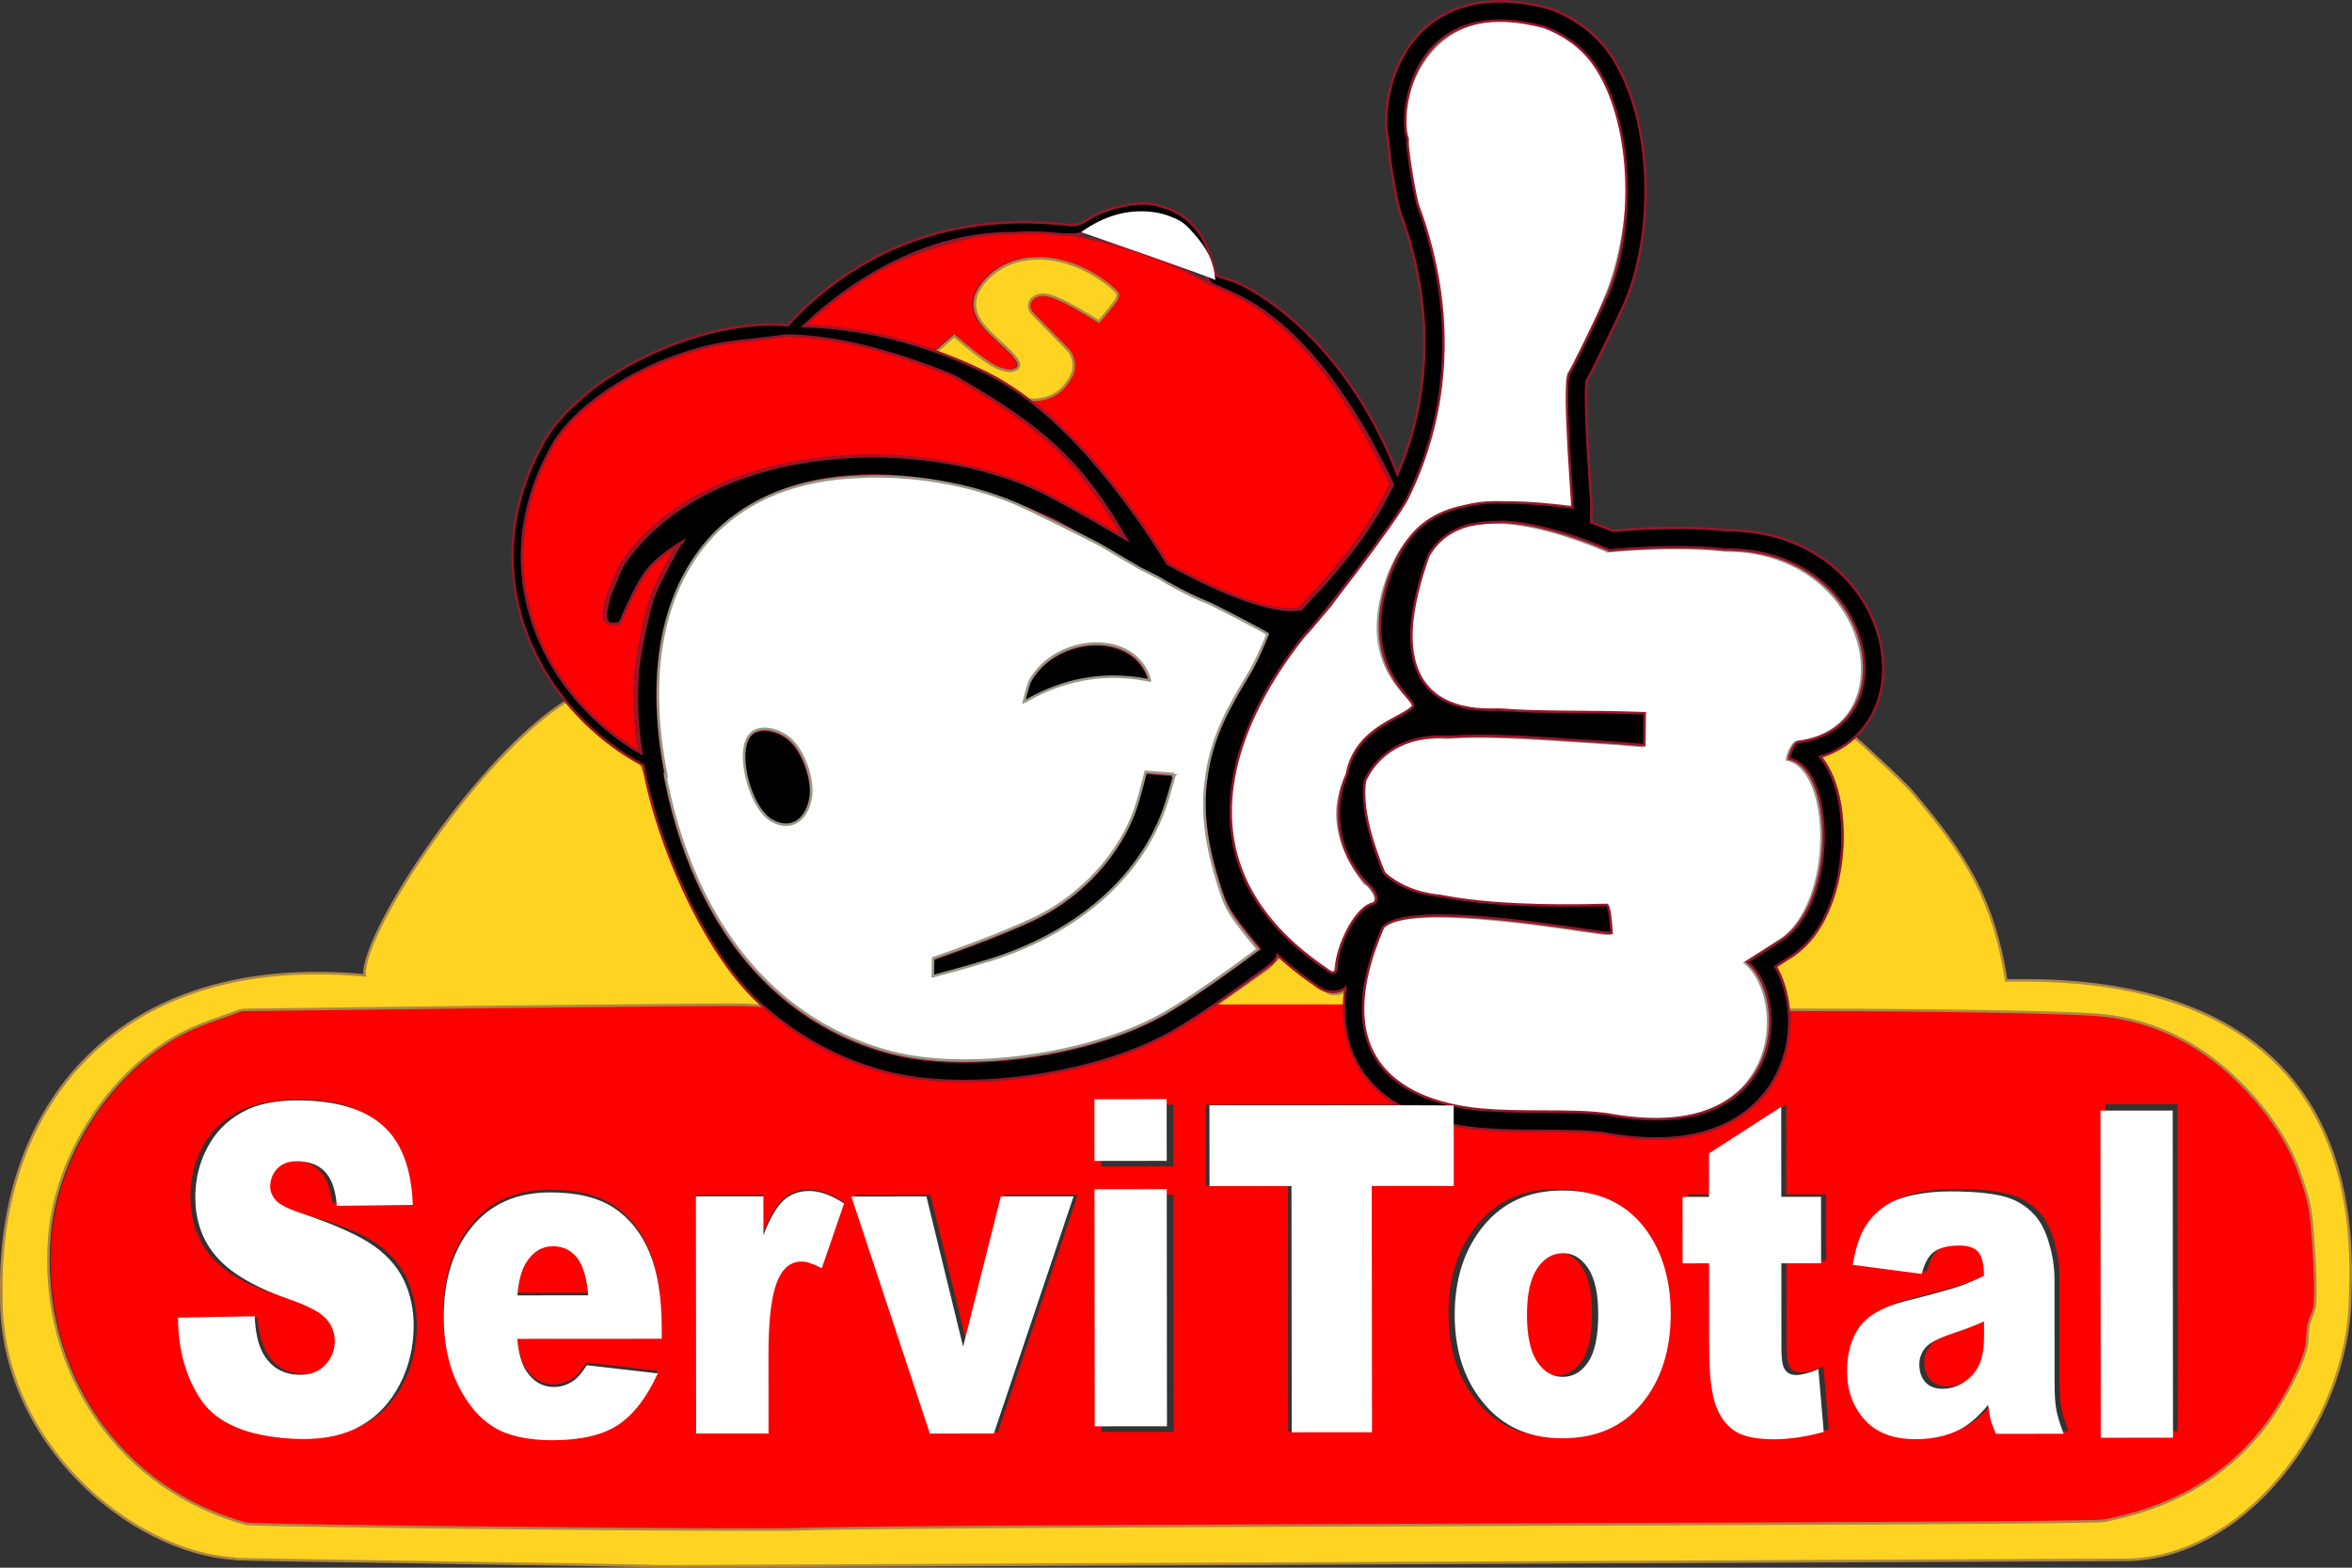 <svg xmlns="http://www.w3.org/2000/svg" width="399.997" height="266.661"><rect width="100%" height="100%" fill="#333333" stroke="none"/><path d="M215.663 164.728l-9.85 6.922h23.466c0-5.108-.133-2.755-1.653-2.62-1.176.103-1.667.082-2.777-1.01-.38-.373-4.867-3.757-6.874-5.308-.307-.238-1.65 1.382-2.313 2.016" fill="#ffd321" fill-rule="evenodd"/><path d="M215.663 164.727l-9.85 6.923h23.466c0-5.107-.133-2.756-1.653-2.62-1.176.103-1.667.082-2.776-1.01-.38-.372-4.868-3.757-6.874-5.308-.307-.238-1.65 1.382-2.313 2.015z" fill="none" stroke="#ad8745" stroke-width=".435"/><path d="M304.38 170.797c.257 2.142.18 4.316-.23 6.44-.47 2.48-1.423 4.84-2.8 6.943-1.928 2.944-4.66 5.208-7.835 6.688-2.744 1.28-5.766 1.98-8.76 2.217-1.842.148-3.692.16-5.536.035-1.59-.105-3.172-.286-4.743-.545l-.08-.014c-.994-.188-1.997-.324-3.005-.406-.944-.078-1.89-.133-2.837-.166-1.83-.054-3.66-.08-5.49-.078-1.913.003-3.825-.016-5.737-.055-1.778-.034-3.553-.127-5.324-.278-1.788-.154-3.602-.418-5.387-.812l.01 10.884-13.945.007.037 41.88-13.65.008-.036-41.88-13.946.008-.013-13.763 33.594-.02c-5.21-2.852-8.862-7.43-9.687-13.868-.134-1.043-.194-2.095-.18-3.146v-.034l-22.588.014c-.89.604-1.784 1.2-2.685 1.785-1.21.79-2.437 1.548-3.683 2.272-1.102.64-2.442 1.324-3.598 1.86-6.63 3.07-14.376 5.004-21.54 5.943-4.08.534-8.177.783-12.3.685-2.013-.046-4.024-.196-6.024-.447-1.89-.23-3.76-.59-5.603-1.076-2.987-.79-5.897-1.853-8.697-3.173-2.562-1.208-5.018-2.638-7.34-4.272-1.26-.887-2.476-1.83-3.645-2.825-.29-.225-.58-.46-.87-.706h-.3c.1.093.205.182.31.27-.853-.05-1.76-.106-2.723-.17-4.724-.19-84.927.837-84.994.838-.977.2-1.942.43-2.895.693-2.706.97-5.538 1.912-7.93 3.127-12.652 6.434-21.756 21.018-22.892 34.515-1.98 23.53 12.28 43.387 33.464 49.086 1.417.38 85.698 1.224 93.747.938 21.306-.76 218.9-.81 222.22-1.45 6.826-1.32 13.64-3.815 19.643-8.366 7.288-6.02 12.646-14.328 14.995-23.836.027-.36.067-.712.143-1.056.08-.368.198-.726.33-1.086.41-2.086.674-4.224.786-6.403-.044-2.062-.162-4.376-.297-6.095-.13-1.64-.202-2.894-.312-4.037-1.287-7.415-4.38-14.203-8.8-19.89-2.66-3.24-5.848-6.278-9.27-8.664-6.34-4.416-12.86-6.332-19.452-6.7-11.87-.66-40.39-.77-51.437-.787-.03-.344-.07-.687-.116-1.03h-.07zM30.747 225.245l13.01-1.036c.283 2.664.86 4.694 1.726 6.09 1.41 2.257 3.426 3.386 6.043 3.384 1.952 0 3.457-.578 4.512-1.73 1.055-1.152 1.583-2.488 1.58-4.007 0-1.442-.506-2.733-1.518-3.87-1.01-1.14-3.348-2.214-7.01-3.224-5.998-1.692-10.275-3.943-12.833-6.753-2.58-2.81-3.87-6.394-3.873-10.75-.003-2.863.654-5.567 1.97-8.114 1.314-2.546 3.295-4.548 5.94-6.007 2.644-1.458 6.27-2.19 10.878-2.192 5.654-.003 9.966 1.318 12.936 3.966 2.97 2.647 4.74 6.86 5.31 12.64l-12.883.957c-.345-2.505-1.067-4.327-2.167-5.465-1.1-1.14-2.617-1.707-4.553-1.706-1.593 0-2.792.424-3.597 1.273-.806.848-1.208 1.88-1.207 3.095 0 .886.336 1.683 1.006 2.39.65.734 2.182 1.417 4.597 2.048 5.977 1.616 10.26 3.252 12.846 4.908 2.586 1.656 4.47 3.71 5.65 6.164 1.178 2.454 1.77 5.2 1.77 8.236.005 3.567-.777 6.857-2.343 9.87-1.567 3.012-3.758 5.297-6.573 6.855-2.815 1.556-6.365 2.337-10.65 2.34-7.525.004-12.737-1.817-15.637-5.462-2.9-3.646-4.545-8.28-4.932-13.903zm81.72 2.03l-24.575.014c.223 2.49.758 4.343 1.604 5.562 1.187 1.753 2.735 2.63 4.645 2.627 1.206 0 2.35-.383 3.436-1.146.663-.483 1.376-1.334 2.14-2.553l12.075 1.386c-1.846 4.05-4.075 6.957-6.686 8.718-2.612 1.76-6.36 2.643-11.245 2.646-4.242.003-7.58-.748-10.013-2.253-2.434-1.505-4.452-3.896-6.053-7.173-1.6-3.277-2.404-7.13-2.408-11.56-.006-6.303 1.59-11.405 4.794-15.305 3.2-3.902 7.625-5.854 13.27-5.857 4.584-.003 8.2.868 10.855 2.613 2.654 1.744 4.675 4.274 6.065 7.588 1.39 3.315 2.086 7.63 2.09 12.944l.002 1.747zm5.76-23.996l11.486-.008.006 6.605c1.105-2.86 2.244-4.828 3.42-5.904 1.175-1.076 2.628-1.615 4.358-1.616 1.81-.002 3.79.706 5.945 2.122l-3.792 11.01c-1.448-.758-2.595-1.137-3.44-1.136-1.608 0-2.855.837-3.738 2.508-1.266 2.356-1.895 6.76-1.89 13.217l.012 13.518-12.33.007-.035-40.326zm27.252-.018l12.767-.007 6.24 25.552 6.41-25.56 12.382-.007-13.563 40.335-10.88.006-13.357-40.318zm41.78-15.34l12.29-.008.008 10.496-12.288.008-.01-10.497zm.015 15.316l12.287-.008.036 40.327-12.287.007-.035-40.326zm59.062 20.24c-.007-6.15 1.635-11.22 4.924-15.21 3.29-3.988 7.734-5.984 13.334-5.987 6.404-.003 11.244 2.336 14.52 7.017 2.633 3.77 3.952 8.414 3.957 13.933.007 6.2-1.62 11.284-4.878 15.248-3.258 3.963-7.77 5.947-13.53 5.95-5.138.003-9.295-1.64-12.47-4.93-3.897-4.072-5.85-9.412-5.855-16.02zm57.45-35.627l.014 15.318 6.762-.004.01 11.3-6.76.004.012 14.306c0 1.72.133 2.86.394 3.415.402.86 1.104 1.29 2.106 1.288.9 0 2.163-.33 3.786-.99l.913 10.66c-3.03.837-5.858 1.256-8.487 1.258-3.05 0-5.297-.49-6.743-1.476-1.446-.986-2.516-2.484-3.21-4.495-.693-2.01-1.042-5.267-1.046-9.77l-.013-14.19-4.506.003-.012-11.3 4.508-.003-.007-7.393 12.28-7.93zm23.878 28.424l-11.736-1.546c.44-2.595 1.073-4.636 1.904-6.125.832-1.49 2.03-2.78 3.594-3.876 1.123-.79 2.667-1.4 4.633-1.834 1.968-.434 4.094-.65 6.38-.653 3.673-.002 6.623.256 8.85.773 2.228.518 4.085 1.6 5.572 3.244 1.044 1.138 1.87 2.75 2.472 4.84.604 2.087.907 4.08.91 5.98l.014 17.808c.002 1.9.1 3.386.29 4.46.192 1.077.61 2.45 1.256 4.12l-11.51.007c-.463-1.036-.764-1.826-.905-2.37-.142-.542-.284-1.395-.426-2.557-1.603 1.947-3.197 3.338-4.782 4.173-2.167 1.114-4.685 1.67-7.554 1.673-3.813.004-6.71-1.107-8.688-3.33-1.98-2.224-2.97-4.966-2.973-8.227-.003-3.06.707-5.575 2.13-7.548 1.423-1.972 4.05-3.44 7.884-4.402 4.596-1.167 7.575-1.984 8.94-2.452 1.363-.468 2.807-1.082 4.332-1.84 0-1.905-.313-3.237-.933-4-.622-.76-1.712-1.14-3.27-1.14-2 .002-3.5.41-4.5 1.227-.778.64-1.407 1.838-1.885 3.597zm30.374-28.456l12.287-.006.05 55.643-12.288.007-.05-55.644" fill="red" fill-rule="evenodd"/><path d="M99.96 219.892c-.242-2.988-.88-5.127-1.912-6.417-1.033-1.29-2.39-1.935-4.072-1.934-1.943.002-3.493.977-4.653 2.927-.74 1.216-1.21 3.027-1.407 5.432l12.045-.008M258.624 223.446c.004 3.59.582 6.244 1.736 7.963 1.154 1.717 2.603 2.576 4.347 2.575 1.765 0 3.21-.85 4.342-2.544 1.13-1.693 1.694-4.41 1.69-8.153-.003-3.49-.575-6.086-1.72-7.792-1.144-1.706-2.558-2.558-4.242-2.557-1.784 0-3.256.868-4.417 2.6-1.16 1.733-1.74 4.37-1.736 7.908M338.26 224.355c-1.685.76-3.44 1.43-5.265 2.014-2.486.835-4.06 1.658-4.72 2.468-.682.836-1.022 1.785-1.022 2.848.002 1.214.34 2.207 1.01 2.978.674.77 1.662 1.157 2.966 1.156 1.363 0 2.63-.42 3.804-1.255 1.173-.835 2.004-1.854 2.494-3.056.49-1.204.736-2.766.734-4.688l-.003-2.467" fill="red" fill-rule="evenodd"/><path d="M315.313 125.35l-.24.212c-1.622 1.398-3.482 2.39-5.532 3.033 2.733 3.248 3.674 8.398 3.775 12.524.04 1.545-.02 3.09-.185 4.628-.17 1.633-.46 3.25-.867 4.84-.376 1.48-.873 2.923-1.485 4.318-.636 1.457-1.436 2.834-2.386 4.103-.95 1.264-2.09 2.372-3.377 3.28l-3.095 1.974c.918 1.583 1.58 3.45 1.94 5.265.146.74.253 1.486.318 2.236 11.046.017 39.567.126 51.437.788 6.592.368 13.112 2.282 19.452 6.7 7.152 4.983 13.276 12.818 15.705 19.405 2.434 6.605 2.257 7.86 2.678 13.184.277 3.512.477 9.507.13 10.745-.283 1.02-.746 1.897-.95 2.837-.208.956-.15 1.978-.282 3.056-.42 3.4-4.335 10.337-6.657 13.49-7.475 10.147-17.645 14.742-27.84 16.71-3.32.642-200.913.693-222.22 1.452-8.048.286-92.33-.557-93.747-.938C20.7 253.497 6.44 233.643 8.42 210.11c1.134-13.496 10.238-28.08 22.892-34.514 2.665-1.355 5.88-2.37 8.855-3.46.856-.314 1.052-.35 1.962-.36 0 0 80.273-1.026 85-.837.964.063 1.87.12 2.722.17-8.618-7.39-15.823-22.872-19.004-34.616-.448-1.654-.844-3.305-1.18-4.943l-.672-1.75c-4.72-2.57-8.94-6.048-12.414-10.19-.09-.106-.18-.213-.268-.32-14.585 8.947-34.42 38.766-34.322 46.343 0 .08.005.15.015.212l.01.06C19.45 161.974-.453 188.746.234 220.282c-.41 25.072 22.125 43.747 39.536 44.835.03.03.05.05.06.057.35.192 71.45 1.07 72.055 1.27l248.943-1.11c20.716.4 38.458-23.316 38.85-44.352.005-.176.01-.405.01-.543 2.344-52.053-40.854-53.974-58.48-53.663-2.14-13.617-6.815-21.25-15.746-31.763-.857-1.173-7.075-7.02-10.15-9.66" fill="#ffd321" fill-rule="evenodd"/><path d="M315.313 125.35l-.24.212c-1.622 1.398-3.482 2.39-5.533 3.033 2.733 3.248 3.674 8.397 3.775 12.524.04 1.545-.022 3.09-.185 4.628-.17 1.633-.46 3.25-.867 4.84-.376 1.478-.873 2.923-1.485 4.318-.636 1.457-1.437 2.834-2.386 4.102-.95 1.267-2.09 2.374-3.377 3.282l-3.095 1.974c.918 1.583 1.58 3.45 1.94 5.264.147.74.253 1.49.32 2.238 11.045.017 39.565.126 51.436.788 6.592.368 13.11 2.282 19.45 6.7 7.153 4.983 13.277 12.82 15.706 19.405 2.434 6.605 2.257 7.86 2.678 13.184.277 3.512.478 9.507.132 10.745-.285 1.02-.747 1.897-.952 2.837-.208.956-.15 1.978-.282 3.056-.42 3.4-4.335 10.337-6.657 13.49-7.475 10.147-17.645 14.742-27.84 16.71-3.32.642-200.914.693-222.22 1.452-8.05.286-92.33-.557-93.747-.938C20.7 253.497 6.44 233.642 8.42 210.11c1.134-13.496 10.238-28.08 22.892-34.514 2.665-1.355 5.88-2.37 8.855-3.46.856-.314 1.052-.35 1.962-.358 0 0 80.274-1.028 85-.84.964.065 1.87.122 2.722.172-8.618-7.39-15.823-22.873-19.004-34.616-.448-1.654-.844-3.306-1.18-4.943-.24-.624-.466-1.216-.67-1.75-4.72-2.57-8.943-6.048-12.417-10.19l-.266-.32c-14.585 8.947-34.42 38.766-34.322 46.343 0 .08.005.15.015.212l.01.06C19.45 161.973-.453 188.745.234 220.28c-.41 25.07 22.125 43.747 39.536 44.835.03.03.05.05.06.057.35.192 71.452 1.07 72.055 1.27l248.944-1.11c20.714.4 38.455-23.316 38.85-44.352l.01-.543c2.343-52.053-40.857-53.974-58.484-53.664-2.14-13.616-6.814-21.247-15.745-31.762-.856-1.174-7.073-7.02-10.147-9.66z" fill="none" stroke="#ad8745" stroke-width=".435"/><path d="M238.973 24.143c-.003.118-.008.234-.013.35-.063 1.62 1.276 9.63 1.81 11.076 6.842 18.498 6.18 39.648-8.923 59.367-.038.05-.622 1.158-.66 1.21-2.706 3.513-4.935 6.985-4.935 6.985s-38.395 37.107-1.023 62.296c.078.06.08.06.08.06s1.516 1.2 1.795-.17c-.248-1.68 2.942-10.526 6.008-11.1 1.874-1.317.057-2.83-.51-3.684 0 0-.127-.02-.504-.252-12.35-16.3 3.342-25.966 7.536-29.335.032-.1.747-.57.804-.607 1.37-1.1-10.28-5.938-4.452-22.115 3.995-10.29 9.984-13.374 30.825-10.68 0-.03 1.057.076 1.058 0 .014-.7-1.626-21.88-.527-23.523.96-1.435 5.46-12.886 5.746-13.583 5.035-12.218 5.43-31.612-1.914-40.45-1.673-2.015-4.686-4.47-7.932-5.646-22.58-5.957-25.85 15.676-24.27 19.8" fill="#fff" fill-rule="evenodd"/><path d="M238.974 24.144l-.014.35c-.063 1.62 1.276 9.63 1.81 11.074 6.843 18.5 6.18 39.65-8.923 59.368-.038.05-.622 1.16-.66 1.21-2.706 3.514-4.935 6.985-4.935 6.985s-38.395 37.11-1.023 62.298c.078.06.08.06.08.06s1.516 1.202 1.795-.17c-.248-1.68 2.942-10.525 6.008-11.102 1.874-1.315.056-2.827-.51-3.682 0 0-.127-.02-.504-.253-12.35-16.297 3.342-25.964 7.536-29.333.032-.1.747-.57.804-.607 1.37-1.1-10.28-5.938-4.452-22.116 3.995-10.288 9.985-13.373 30.825-10.68 0-.028 1.057.077 1.058 0 .014-.7-1.626-21.88-.528-23.522.96-1.435 5.46-12.886 5.747-13.583 5.035-12.217 5.43-31.613-1.914-40.45-1.673-2.015-4.687-4.47-7.932-5.646-22.58-5.957-25.85 15.676-24.27 19.8z" fill="none" stroke="#989787" stroke-width=".435"/><path d="M254.977 120.844c6.44.55 14.782.254 24.39.61l-.022 1.142-.056 4.285s-4.308-.35-4.627-.378l-.046-.004c-9.928-.587-20.495-1.592-28.566-1.02-19.64-1.318-21.14 25.187-1.475 27.045 8.825 1.76 20.442 1.753 28.38 1.54.576.554.76 4.65.77 4.753l-.9-.017-.06-.006c-3.546-.294-33.316-5.76-37.904-.937-10.75 24.836 6.492 30.13 16.84 31.036 7.937.697 16.646-.17 22.714 1.03 28.953 4.697 29.777-20.146 22.363-26.17 0 0 6.13-3.91 6.14-3.915 9.13-6.36 8.836-29.03.997-30.65.006-.675.84-2.474 1.336-2.782l.08-.05c19.312-2.246 13.234-32.89-12.11-32.73l-.074-.01c-8.708-.967-19.778.152-19.778.152 0-.04-.02-.062-.15-.095-13.96-5.827-25.847-7.295-30.633.98-10.55 29.207 10.992 25.95 12.392 26.19" fill="#fff" fill-rule="evenodd"/><path d="M254.977 120.843c6.44.552 14.782.255 24.39.61l-.02 1.143-.058 4.286s-4.308-.352-4.627-.38l-.046-.004c-9.928-.587-20.494-1.592-28.566-1.02-19.64-1.318-21.14 25.186-1.475 27.046 8.825 1.76 20.442 1.752 28.38 1.538.576.555.762 4.652.77 4.754l-.9-.018-.06-.005c-3.546-.294-33.316-5.76-37.903-.937-10.752 24.837 6.49 30.13 16.838 31.037 7.937.696 16.646-.17 22.714 1.03 28.953 4.696 29.778-20.147 22.363-26.17l6.142-3.916c9.128-6.36 8.832-29.03.994-30.65.005-.674.84-2.474 1.336-2.782l.08-.048c19.313-2.248 13.234-32.89-12.11-32.732l-.074-.008c-8.708-.967-19.778.15-19.778.15 0-.038-.02-.06-.15-.094-13.96-5.827-25.847-7.295-30.633.98-10.55 29.207 10.992 25.95 12.392 26.19z" fill="none" stroke="#989787" stroke-width=".435"/><path d="M183.29 39.83c-1.013.16-2.39.074-3.9-.06-2.39-.264-4.794-.282-7.186-.103-1.828-.01-3.632.106-5.406.336-4.69.88-9.73 2.487-14.25 4.35-6.06 2.92-11.425 6.89-15.766 11.007 7.197.272 13.758 1.64 19.434 3.448.95.298 1.878.608 2.78.928 1.043-.92 3.047-2.66 3.047-2.66s3.728 3.24 6.24 4.827c1.18.746 2.857 1.26 3.575 1.098 3.666-.834-2.033-4.433-4.58-7.4-2.196-2.555-2.402-5.02-.114-7.697 5.262-6.157 15.205-4.84 22.03 1.267.776.693.93 1 .242 2.01-.836 1.223-2.8 3.455-2.8 3.455s-3.523-2.233-6.018-3.46c-1.593-.785-2.768-1.16-3.687-1.1-1.425.09-2.553 1.18-2 2.564.134.332.22.442.862 1.098l5.188 5.297c.642.655.735.77.93 1.155.674 1.336.505 2.76.16 3.465-1.42 2.897-3.623 4.408-7.153 4.303 10.327 7.875 18.852 20.146 23.614 27.905.01.006.02.01.03.018.792.473 7.94 4.483 14.51 6.59 2.996.93 5.843 1.44 7.877 1.01l.216-.25c.9-1.043 1.837-2.05 2.81-3.02 1.96-2.168 3.842-4.407 5.643-6.714l.107-.142c2.662-3.467 4.944-7.168 6.788-11.072-4.06-8.575-8.068-14.894-11.792-19.584-.25-.28-.463-.54-.62-.77-8.734-10.668-15.794-12.42-18.055-13.582-.1-.04-.195-.078-.28-.12 0 .014.005.028.007.042-2.788-1.748-12.095-6.312-22.823-8.174.115-.09.23-.18.342-.265" fill="red" fill-rule="evenodd"/><path d="M183.29 39.83c-1.013.16-2.39.074-3.9-.06-2.388-.264-4.794-.283-7.186-.103-1.828-.012-3.632.105-5.406.336-4.69.88-9.73 2.487-14.25 4.35-6.06 2.92-11.424 6.89-15.766 11.007 7.198.27 13.758 1.64 19.434 3.448.95.298 1.878.608 2.78.928 1.042-.92 3.046-2.662 3.046-2.662s3.73 3.242 6.24 4.83c1.18.745 2.858 1.26 3.576 1.097 3.666-.835-2.033-4.433-4.58-7.4-2.196-2.555-2.4-5.02-.114-7.698 5.262-6.156 15.205-4.838 22.03 1.268.776.693.93 1 .24 2.008-.835 1.224-2.8 3.457-2.8 3.457s-3.52-2.233-6.016-3.46c-1.593-.785-2.768-1.16-3.687-1.1-1.425.09-2.553 1.18-2 2.564.133.332.22.442.862 1.097l5.188 5.298c.642.656.735.77.93 1.155.674 1.335.505 2.76.16 3.465-1.42 2.897-3.622 4.407-7.153 4.303 10.328 7.875 18.852 20.146 23.614 27.904l.032.02c.79.47 7.938 4.48 14.508 6.588 2.996.93 5.842 1.44 7.877 1.01l.216-.25c.9-1.043 1.837-2.05 2.81-3.02 1.96-2.168 3.843-4.407 5.642-6.715l.11-.14c2.66-3.467 4.943-7.17 6.785-11.073-4.06-8.576-8.067-14.894-11.792-19.583-.248-.28-.463-.54-.62-.772-8.733-10.668-15.794-12.42-18.055-13.582-.1-.04-.195-.08-.28-.12 0 .014.004.028.007.042-2.788-1.748-12.094-6.313-22.822-8.174.114-.09.228-.18.342-.265z" fill="none" stroke="#97162a" stroke-width=".435"/><path d="M115.143 92.717c-.778.496-1.677 1.118-2.815 2.034-2.5 2.015-3.605 4.11-5.208 7.41-1.205 2.48-1.742 4.307-2.102 3.937-.136-.14-.897.2-1.43-.1-.788-.102-1.5-.908-.148-5.047.01-.03 1.802-4.357 1.82-4.383.343-.63.753-1.262 1.23-1.892 13.46-17.8 42.834-20.45 63.262-13.928 2.638.824 5.13 1.8 7.425 2.914.392.19.79.394 1.1.555 3.237 1.687 7.562 4.175 10.517 5.9l2.287 1.34c-7.595-13.138-13.866-18.757-29.134-27.575-2.98-1.237-6.085-2.394-9.24-3.396-2.816-.884-5.668-1.642-8.497-2.22-3.448-.707-7.038-1.17-10.585-1.19-2.222.346-5.802.71-8.577 1.035-11.74 1.377-26.28 9.02-31.234 17.902-.062.11-.124.223-.185.336-11.732 21.68-.49 42.45 15.042 51.552-.443-2.894-.707-5.814-.718-8.747-.003-1.547.036-3.093.118-4.638.024-.436.077-.94.136-1.374.12-.877.258-1.754.42-2.626.442-2.427 1.164-5.93 1.866-8.308.11-.373.263-.832.416-1.184.33-.764.678-1.523 1.042-2.27.793-1.63 1.63-3.236 2.513-4.817l.678-1.218" fill="red" fill-rule="evenodd"/><path d="M115.143 92.718c-.778.494-1.677 1.117-2.815 2.034-2.5 2.013-3.604 4.11-5.21 7.41-1.203 2.48-1.74 4.305-2.1 3.935-.136-.14-.896.2-1.432-.1-.786-.102-1.498-.908-.146-5.047.01-.03 1.802-4.357 1.82-4.383.343-.63.753-1.262 1.23-1.892 13.46-17.8 42.834-20.45 63.262-13.928 2.637.823 5.13 1.8 7.425 2.914.392.192.79.394 1.1.554 3.237 1.69 7.562 4.176 10.517 5.9l2.288 1.34c-7.597-13.137-13.87-18.755-29.135-27.574-2.98-1.237-6.086-2.394-9.24-3.396-2.817-.884-5.67-1.642-8.5-2.22-3.445-.707-7.035-1.17-10.582-1.19-2.222.345-5.802.71-8.577 1.035-11.74 1.377-26.28 9.02-31.234 17.902-.062.11-.124.223-.185.336-11.732 21.68-.492 42.45 15.042 51.552-.443-2.894-.707-5.814-.718-8.747-.005-1.547.035-3.093.118-4.637.024-.437.077-.94.136-1.374.12-.88.26-1.756.42-2.628.443-2.427 1.164-5.932 1.866-8.308.11-.373.263-.83.416-1.184.33-.765.678-1.523 1.042-2.27.793-1.63 1.63-3.236 2.512-4.817l.68-1.217z" fill="none" stroke="#97162a" stroke-width=".435"/><path d="M159.217 59.815c2.765.99 5.287 2.07 7.532 3.146 2.84 1.3 5.6 3.033 8.238 5.052 3.63.16 5.88-1.353 7.325-4.296.345-.705.514-2.13-.16-3.466-.195-.383-.288-.5-.93-1.154l-5.19-5.298c-.64-.656-.727-.765-.86-1.098-.553-1.384.575-2.473 2-2.565.92-.058 2.095.316 3.688 1.1 2.496 1.227 6.018 3.46 6.018 3.46s1.965-2.232 2.8-3.455c.69-1.01.535-1.317-.24-2.01-6.826-6.106-16.77-7.423-22.03-1.267-2.29 2.678-2.082 5.143.112 7.698 2.548 2.968 8.247 6.566 4.58 7.4-.717.164-2.393-.35-3.574-1.097-2.512-1.585-6.24-4.828-6.24-4.828s-2.032 1.766-3.07 2.68" fill="#ffd321" fill-rule="evenodd"/><path d="M159.217 59.815c2.765.99 5.287 2.07 7.532 3.146 2.842 1.3 5.6 3.033 8.238 5.05 3.63.16 5.88-1.35 7.325-4.294.345-.705.514-2.13-.16-3.466-.195-.383-.288-.5-.93-1.155l-5.19-5.297c-.64-.656-.727-.766-.86-1.1-.553-1.38.575-2.47 2-2.563.92-.06 2.095.316 3.688 1.1 2.495 1.227 6.018 3.46 6.018 3.46s1.965-2.232 2.8-3.456c.69-1.01.535-1.317-.24-2.01-6.826-6.106-16.77-7.423-22.03-1.267-2.29 2.677-2.083 5.143.11 7.698 2.55 2.967 8.25 6.566 4.582 7.4-.717.164-2.393-.35-3.575-1.097-2.51-1.586-6.24-4.828-6.24-4.828s-2.03 1.765-3.068 2.68z" fill="none" stroke="#ad8745" stroke-width=".435"/><path d="M98.097 68.43c-2.2 1.944-4.256 4.248-5.67 6.786-1.12 2.017-2.08 4.118-2.875 6.287-2.71 7.39-3.146 15.23-1.107 22.77 1.55 5.737 4.404 10.998 8.173 15.492 3.564 4.25 7.916 7.8 12.783 10.387.396 2.142.895 4.317 1.485 6.497 3.3 12.184 10.935 28.395 19.983 35.415 1.17.994 2.385 1.936 3.645 2.824 2.323 1.633 4.778 3.063 7.34 4.27 2.8 1.32 5.71 2.384 8.698 3.175 1.843.485 3.714.844 5.604 1.075 2 .25 4.01.4 6.025.447 4.12.1 8.218-.152 12.298-.685 7.163-.938 14.91-2.874 21.54-5.944 1.154-.535 2.494-1.217 3.597-1.86 1.246-.724 2.474-1.48 3.683-2.27 1.074-.698 2.14-1.41 3.196-2.135 3.265-2.246 6.484-4.56 9.654-6.943.545-.41.925-.958 1.132-1.56.375.353.757.697 1.144 1.035 1.693 1.474 3.473 2.84 5.332 4.092.393.323.83.59 1.293.794.38.168.79.277 1.2.326.892.106 1.81-.113 2.554-.63-.137 1.08-.215 2.167-.233 3.257-.014 1.05.047 2.103.18 3.146.947 7.383 5.614 12.322 12.082 15.014 3.443 1.434 7.245 2.222 10.94 2.54 1.77.15 3.546.244 5.323.278 1.912.04 3.824.057 5.737.055 1.83-.003 3.66.023 5.49.078.947.033 1.893.088 2.837.166 1.008.083 2.01.22 3.005.408l.08.014c1.57.26 3.154.44 4.742.545 1.843.125 3.694.113 5.536-.035 2.992-.238 6.016-.938 8.76-2.217 3.173-1.48 5.906-3.744 7.836-6.688 1.375-2.104 2.325-4.463 2.797-6.943.512-2.646.504-5.37-.02-8.01-.36-1.815-1.022-3.683-1.94-5.266l3.096-1.974c1.286-.908 2.425-2.015 3.377-3.282.95-1.268 1.75-2.645 2.384-4.102.614-1.395 1.11-2.84 1.486-4.318.406-1.59.696-3.207.867-4.84.163-1.536.225-3.083.185-4.628-.1-4.128-1.042-9.276-3.775-12.525 2.052-.642 3.91-1.636 5.533-3.034 3.064-2.64 4.782-6.403 5.115-10.44.223-2.7-.15-5.486-1.004-8.064-.833-2.516-2.084-4.87-3.698-6.957-3.435-4.45-8.19-7.514-13.546-8.98-1.32-.364-2.665-.634-4.023-.81-1.4-.18-2.81-.27-4.22-.267-1.612-.17-3.227-.284-4.845-.34-4.685-.163-9.857.014-14.608.42-1.214-.5-2.437-.976-3.67-1.423l.05-2.767c-.048-.938-.107-1.877-.18-2.815-.153-2.218-.294-4.438-.423-6.658-.15-2.614-.44-8.222-.28-11.097 0-.014 0-.027.002-.04.008-.207.026-.412.054-.616.79-1.35 2.984-5.904 3.587-7.15 1.03-2.122 2.033-4.256 3.016-6.4.02-.04.037-.083.054-.126.618-1.51 1.143-3.06 1.57-4.637 1.402-5.15 1.962-10.694 1.775-16.06-.132-3.803-.604-7.364-1.523-10.987-.764-3.013-1.893-6.013-3.457-8.707-.64-1.102-1.366-2.15-2.174-3.13l-.032-.038c-1.174-1.38-2.53-2.59-4.026-3.598-1.55-1.058-3.225-1.916-4.983-2.557-.09-.033-.182-.06-.274-.086-1.1-.292-2.215-.535-3.336-.727-1.3-.226-2.614-.366-3.932-.42-1.387-.058-2.776.006-4.152.19-1.627.216-3.22.642-4.74 1.27-3.353 1.384-6.163 3.84-8.075 6.927-1.184 1.914-2.07 4.004-2.62 6.194-.64 2.505-.946 5.28-.64 7.86.053.475.143.945.268 1.407.005.56.04 1.12.11 1.675.166 1.45.32 2.524.538 3.886.216 1.356.46 2.705.73 4.05l.197.908c.102.476.28 1.166.445 1.61 1.63 4.385 2.794 8.935 3.47 13.57.737 5.058.816 10.19.232 15.27-.635 5.462-2.07 10.683-4.192 15.598-9.01-23.175-24.487-31.687-28.21-32.954-.382-.13-.767-.25-1.155-.362-.35-.1-1.17-.348-1.39-.465-.16-.284-.4-1.088-.505-1.492-.16-.625-.343-1.245-.548-1.857-.093-.276-.197-.55-.315-.82-1.627-4.218-4.405-7.03-9.767-8.01-.216-.034-.434-.058-.636-.07-1.15-.074-2.417.058-3.57.278-1.53.293-3.06.724-4.504 1.333-.686.29-1.455.725-2.122 1.135-.447.275-1.06.637-1.572.79-.22.06-.448.098-.676.114-.2.014-.4.022-.6.025-2.243-.275-4.49-.44-6.728-.487-16.158-.335-30.332 5.513-41.424 17.518-11.61-1.146-27.52 5.21-35.85 13.1zm35.528-11.357c3.547.02 7.137.484 10.584 1.19 6.122 1.254 12.352 3.344 18.105 5.733 15.326 8.853 21.587 14.48 29.223 27.727-.914-.538-1.828-1.073-2.744-1.608-2.955-1.725-7.28-4.213-10.518-5.9-.308-.16-.707-.364-1.1-.554-20.05-9.74-55.21-8.847-70.318 11.132-.476.63-.887 1.262-1.23 1.89-.017.027-1.81 4.355-1.82 4.384-2.15 6.586.922 4.735 1.21 5.03.36.37.897-1.455 2.102-3.935 1.603-3.3 2.708-5.395 5.208-7.41 1.643-1.322 2.787-2.032 3.79-2.63-.042.076-.082.153-.12.232l-.215-.004-.95 1.705c-.88 1.58-1.72 3.185-2.512 4.814-.363.75-.71 1.507-1.042 2.272-.152.352-.306.81-.415 1.183-.702 2.376-1.423 5.88-1.866 8.308-.16.873-.3 1.75-.42 2.63-.06.432-.112.937-.136 1.373-.082 1.544-.12 3.09-.116 4.637.01 2.97.28 5.924.733 8.853-15.732-8.98-27.256-29.915-15.428-51.775.06-.112.122-.224.184-.335 4.954-8.882 19.494-16.525 31.234-17.903 2.775-.326 6.355-.69 8.577-1.036zm64.906 38.79c-5.97-9.726-17.848-26.54-31.78-32.902-7.412-3.555-17.837-7.12-30.073-7.5l.09-.085c8.622-8.183 21.29-15.798 35.437-15.708 2.392-.18 4.797-.16 7.186.102 1.795.16 3.398.25 4.43-.06 1.303-.39 2.272-1.295 3.82-1.965 8.893-3.28 15.52.742 17.153 7.77.28 1.023.534 1.97.95 2.474.04.052.094.1.156.148 2.027 1.735 16.175 2.982 30.98 34.26-1.844 3.905-4.125 7.606-6.787 11.073l-.11.142c-1.798 2.307-3.68 4.546-5.64 6.713-.975.972-1.91 1.98-2.81 3.022l-.218.25c-6.562 1.39-21.587-7.02-22.754-7.716-.01-.006-.02-.01-.03-.017zm57.163-10.39c-1.354-.056-2.705-.018-4.025.14-.867.105-1.723.265-2.56.486-.477.098-.95.21-1.423.335-1.444.38-2.832.958-4.124 1.717-1.18.705-2.252 1.587-3.176 2.616-.937 1.06-1.746 2.228-2.41 3.483-.595 1.12-1.12 2.274-1.572 3.458-.65 1.77-1.13 3.6-1.437 5.462-.29 1.755-.354 3.54-.187 5.313.183 1.9.692 3.75 1.506 5.47.426.895.926 1.752 1.495 2.56.565.79 1.164 1.554 1.793 2.293.208.243.4.5.577.768.125.187.28.546.05.695-.066.043-.12.067-.15.16-.51.39-1.048.74-1.61 1.045-.488.273-.977.54-1.467.807-2.122 1.15-4.108 2.418-5.646 4.36-.897 1.14-1.57 2.445-1.977 3.845-.12.415-.223.836-.308 1.26-.626 1.432-1.045 2.957-1.24 4.523-.624 4.827.858 9.69 4.055 13.315.424.48.873.932 1.346 1.357.13.185.255.373.375.563.166.257.303.532.41.82.098.26.146.6.053.85-.095.237-.28.427-.513.525-.34.07-.664.2-.96.385-1.528.944-2.804 2.993-3.565 4.54-.715 1.455-1.296 3.022-1.588 4.615-.096.507-.134 1.02-.114 1.536-.022.115-.058.227-.11.333-.045.098-.117.184-.207.247-.396.267-.976-.153-1.26-.383l-.08-.062c-1.785-1.195-3.492-2.502-5.114-3.915-3.018-2.628-5.68-5.706-7.662-9.218-.916-1.626-1.67-3.342-2.245-5.122-.782-2.434-1.224-4.967-1.31-7.526-.076-2.34.104-4.68.536-6.98.35-1.878.832-3.728 1.446-5.535.557-1.642 1.2-3.253 1.927-4.825 1.118-2.413 2.392-4.748 3.812-6.99 1.51-2.39 3.096-4.604 4.824-6.763 2.055-1.78 15.626-19.503 17.508-23.328 2.967-6.03 4.922-12.53 5.705-19.272.618-5.366.536-10.79-.245-16.135-.71-4.87-1.93-9.648-3.644-14.252-.124-.376-.227-.758-.31-1.145l-.192-.894c-.26-1.293-.496-2.592-.702-3.895-.213-1.33-.353-2.31-.52-3.742-.042-.37-.106-.91-.073-1.75-.152-.434-.255-.883-.305-1.34-.048-.383-.078-.767-.09-1.153-.055-1.838.197-3.718.65-5.488.47-1.86 1.22-3.636 2.225-5.263.824-1.327 1.85-2.513 3.04-3.513 4.104-3.425 9.506-3.843 14.58-2.968 1.03.177 2.05.4 3.06.668 1.51.55 2.95 1.288 4.28 2.197 1.256.843 2.39 1.857 3.374 3.013 1.303 1.554 2.416 3.516 3.195 5.307.735 1.693 1.33 3.444 1.784 5.237.86 3.39 1.3 6.72 1.422 10.28.174 5.03-.348 10.25-1.66 15.068-.39 1.446-.873 2.866-1.44 4.25-.97 2.124-1.966 4.236-2.983 6.337-1.394 2.874-1.462 3.04-2.973 6.013-.208.415-.436.82-.68 1.215-.056.092-.097.193-.122.3l-.06.263c-.074.425-.12.853-.138 1.28-.107 2.15-.035 4.645.05 6.72.062 1.586.14 3.172.23 4.757.13 2.237.272 4.474.428 6.71.035.483.174 2.36.165 2.79-1.742-.227-3.49-.416-5.24-.565-1.628-.14-3.26-.228-4.894-.262-.53-.01-1.062-.015-1.593-.01zm-.056 3.29c2.292.102 4.613.493 6.813 1.026 1.327.32 2.642.685 3.943 1.097 2.428.775 4.82 1.66 7.172 2.65.05.017.155.037.15.093 4.892-.45 10.23-.652 15.062-.483 1.575.053 3.15.164 4.717.333l.073.01c1.33-.01 2.66.07 3.98.238 1.21.158 2.41.4 3.588.723 2.29.626 4.47 1.6 6.473 2.89 2.053 1.326 3.87 3 5.368 4.945 1.385 1.795 2.46 3.816 3.18 5.977 1.358 4.092 1.318 8.858-1.08 12.577-.57.884-1.264 1.68-2.057 2.366-2.074 1.79-4.67 2.71-7.343 3.015-.192.116-.316.25-.438.43-.367.548-.608 1.067-.83 1.7-.082.226-.133.462-.15.702.88.183 1.668.627 2.325 1.26.58.568 1.075 1.223 1.46 1.942.398.73.727 1.493.984 2.285.228.7.417 1.41.566 2.134.31 1.542.486 3.108.522 4.682.036 1.4-.02 2.803-.168 4.196-.154 1.473-.415 2.93-.782 4.365-.33 1.303-.77 2.577-1.31 3.806-.533 1.226-1.207 2.383-2.005 3.45-.728.975-1.6 1.828-2.588 2.53l-6.14 3.915c.557.46 1.052.993 1.473 1.585.376.526.706 1.086.986 1.67 1.486 3.12 1.802 6.833 1.158 10.192-.39 2.054-1.177 4.01-2.317 5.75-2.148 3.27-5.407 5.41-9.083 6.507-1.654.49-3.354.806-5.072.94-1.687.136-3.382.147-5.07.033-1.488-.098-2.97-.268-4.44-.51-1.106-.21-2.222-.362-3.344-.453-.996-.083-1.993-.142-2.99-.175-1.866-.056-3.732-.083-5.597-.08-1.89.003-3.78-.015-5.67-.054-1.707-.035-3.412-.124-5.113-.266-2.307-.197-4.748-.623-6.924-1.24-3.77-1.066-7.51-2.938-10.055-6.044-1.735-2.118-2.757-4.654-3.11-7.416-.11-.885-.162-1.777-.152-2.67.027-1.663.213-3.32.553-4.946.33-1.598.764-3.172 1.295-4.714.464-1.357.982-2.693 1.554-4.006.623-.645 1.593-1.03 2.42-1.256.754-.206 1.522-.356 2.297-.45 1.384-.17 2.776-.26 4.17-.27 1.264-.013 2.53.006 3.794.058 1.128.046 2.254.11 3.38.193 6.32.467 12.098 1.27 18.568 2.22.764.113 2.52.372 3.274.442l.06.004.898.02c-.047-.964-.132-1.923-.252-2.88-.058-.443-.167-1.05-.29-1.436-.027-.08-.057-.16-.093-.237-.033-.074-.078-.143-.134-.2-2.695.073-5.392.105-8.09.092-2.36-.013-4.72-.072-7.077-.18-2.313-.105-4.623-.277-6.925-.52-2.108-.217-4.206-.528-6.286-.934-1.076-.098-2.143-.284-3.19-.556-.964-.25-1.905-.588-2.812-1.007-1.193-.552-2.32-1.27-3.325-2.13l-.273-.378c-.874-2.086-1.623-4.224-2.242-6.402-.33-1.177-.596-2.37-.797-3.577-.223-1.317-.32-2.653-.287-3.99.015-.533.066-1.063.153-1.588.27-.576.58-1.13.934-1.663 2-3.004 5.146-4.886 8.712-5.523 1.518-.267 3.064-.345 4.602-.233 1.424-.097 2.85-.152 4.277-.164 1.27-.012 2.543-.003 3.814.027 2.38.06 4.762.16 7.142.303 2.404.142 4.808.296 7.21.46 2.04.14 4.08.272 6.122.396l4.672.382c.02-1.536.052-4.037.078-5.427-2.358-.084-4.716-.14-7.075-.17-2.17-.025-4.34-.047-6.51-.064-1.872-.015-3.744-.047-5.614-.098-1.733-.045-3.464-.138-5.192-.278-.194-.018-.39-.022-.585-.01l-.428.007c-1.068.03-2.135-.003-3.198-.102-.86-.083-1.71-.23-2.548-.435-1.117-.27-2.194-.69-3.203-1.25-1.404-.778-2.595-1.9-3.465-3.263-.71-1.117-1.197-2.38-1.48-3.675-.534-2.465-.46-5.113-.095-7.588.174-1.192.402-2.376.685-3.546.523-2.145 1.165-4.258 1.925-6.33.77-1.354 1.818-2.525 3.073-3.432 1.163-.836 2.468-1.408 3.833-1.778.895-.182 1.802-.312 2.714-.39 1.025-.086 2.054-.138 3.083-.152zm-142.59 43.26l.21.108-.03-.148c-7.565-38.653 15.92-57.93 51.572-48.908.35.084.703.17 1.053.26 3.395 1.055 6.742 2.294 9.94 3.626 1.148.477 2.29.97 3.426 1.477 4.04 2.217 9.745 5.554 14.63 8.452.172.1 19.672 9.78 21.666 11.153-.872 2.158-2.03 4.813-3.024 6.453-.602.998-1.196 2-1.78 3.01-.64 1.103-1.257 2.22-1.85 3.352-.69 1.325-1.306 2.687-1.846 4.082-.495 1.28-.91 2.59-1.245 3.92-1.666 6.638-.92 12.988.947 19.472.313 1.086.65 2.164 1.01 3.235.225.676.468 1.364.77 2.002.28.584.6 1.148.958 1.686.4.6.817 1.188 1.253 1.762 1.13 1.485 2.304 2.938 3.517 4.356-3.134 2.355-6.317 4.644-9.544 6.865-2.03 1.393-4.556 3.053-6.672 4.274-2.02 1.166-4.31 2.215-6.416 3.034-5.578 2.166-11.665 3.593-17.528 4.36-3.918.514-7.85.755-11.81.66-1.908-.044-3.813-.186-5.708-.423-1.745-.216-3.476-.55-5.18-.994-2.798-.74-5.526-1.736-8.15-2.972-2.395-1.13-4.69-2.466-6.86-3.993-10.616-7.474-17.403-18.888-21.13-31.254-.644-2.14-1.203-4.306-1.674-6.493-.176-.803-.344-1.607-.504-2.413" fill-rule="evenodd"/><path d="M98.097 68.43c-2.198 1.944-4.256 4.247-5.67 6.786-1.12 2.016-2.08 4.12-2.875 6.287-2.71 7.39-3.146 15.23-1.107 22.77 1.55 5.737 4.404 10.997 8.174 15.492 3.562 4.25 7.914 7.8 12.78 10.387.396 2.142.895 4.318 1.485 6.496 3.3 12.186 10.935 28.397 19.983 35.417 1.17.994 2.385 1.936 3.645 2.824 2.322 1.633 4.778 3.063 7.34 4.27 2.8 1.32 5.71 2.383 8.697 3.174 1.843.486 3.714.845 5.604 1.076 2 .25 4.01.4 6.025.447 4.12.098 8.218-.15 12.298-.686 7.163-.937 14.91-2.872 21.54-5.942 1.155-.535 2.494-1.218 3.597-1.86 1.246-.724 2.474-1.48 3.682-2.27 1.075-.698 2.14-1.41 3.197-2.135 3.265-2.246 6.484-4.56 9.654-6.943.545-.41.925-.958 1.13-1.558.377.35.76.695 1.146 1.033 1.693 1.474 3.473 2.84 5.332 4.092.394.322.83.59 1.293.793.38.168.788.276 1.2.325.892.107 1.81-.112 2.554-.628-.138 1.08-.215 2.166-.233 3.255-.014 1.052.046 2.104.18 3.147.946 7.384 5.614 12.32 12.082 15.014 3.443 1.434 7.244 2.222 10.94 2.54 1.77.15 3.546.244 5.323.278 1.912.04 3.824.058 5.737.055 1.83-.002 3.66.023 5.49.078.947.033 1.893.088 2.837.166 1.007.083 2.01.218 3.004.408l.08.014c1.572.26 3.155.44 4.743.545 1.844.125 3.694.113 5.536-.036 2.992-.236 6.016-.936 8.76-2.215 3.173-1.48 5.906-3.744 7.836-6.688 1.375-2.104 2.326-4.464 2.798-6.943.51-2.646.504-5.37-.023-8.01-.358-1.815-1.02-3.683-1.938-5.266l3.095-1.974c1.287-.908 2.426-2.015 3.378-3.28.95-1.27 1.75-2.647 2.384-4.104.613-1.395 1.11-2.84 1.486-4.32.407-1.588.696-3.205.867-4.838.163-1.537.225-3.083.185-4.63-.1-4.125-1.042-9.275-3.775-12.523 2.05-.643 3.91-1.636 5.533-3.034 3.064-2.642 4.782-6.403 5.115-10.44.223-2.7-.15-5.486-1.004-8.064-.833-2.516-2.084-4.87-3.698-6.957-3.435-4.452-8.19-7.514-13.546-8.98-1.32-.364-2.665-.635-4.023-.81-1.4-.18-2.81-.27-4.22-.267-1.612-.17-3.227-.284-4.845-.34-4.685-.163-9.857.015-14.608.42-1.213-.5-2.437-.976-3.67-1.423l.05-2.767c-.047-.94-.108-1.877-.18-2.814-.153-2.22-.294-4.438-.423-6.66-.15-2.613-.44-8.22-.28-11.096l.002-.04c.008-.207.026-.412.054-.617.79-1.348 2.984-5.902 3.587-7.15 1.03-2.12 2.033-4.254 3.016-6.4.018-.04.037-.082.054-.124.618-1.51 1.143-3.06 1.57-4.637 1.402-5.15 1.96-10.694 1.775-16.06-.13-3.803-.604-7.364-1.523-10.988-.764-3.012-1.893-6.013-3.458-8.706-.638-1.103-1.365-2.15-2.173-3.13-.01-.013-.02-.026-.032-.038-1.174-1.38-2.53-2.59-4.026-3.598-1.552-1.058-3.225-1.917-4.983-2.557-.09-.033-.182-.06-.274-.086-1.1-.292-2.214-.535-3.337-.728-1.3-.227-2.614-.367-3.932-.42-1.387-.06-2.776.006-4.152.19-1.627.216-3.22.642-4.74 1.27-3.353 1.383-6.163 3.838-8.075 6.928-1.184 1.913-2.07 4.003-2.62 6.193-.64 2.505-.946 5.28-.64 7.86.053.475.143.946.27 1.407.004.56.04 1.12.108 1.675.166 1.45.32 2.524.538 3.886.216 1.355.46 2.705.732 4.05l.195.908c.102.475.28 1.165.445 1.61 1.63 4.385 2.794 8.935 3.47 13.57.737 5.058.816 10.19.232 15.268-.635 5.465-2.07 10.685-4.192 15.6-9.01-23.175-24.487-31.688-28.21-32.954-.382-.13-.767-.25-1.155-.362-.35-.1-1.17-.348-1.39-.466-.16-.283-.4-1.088-.505-1.492-.16-.625-.343-1.245-.548-1.857-.093-.276-.197-.55-.315-.82-1.627-4.218-4.405-7.03-9.767-8.01-.217-.034-.434-.06-.636-.07-1.15-.073-2.417.06-3.57.278-1.53.293-3.06.723-4.503 1.333-.688.29-1.457.725-2.125 1.135-.446.274-1.058.637-1.572.79-.22.06-.447.098-.675.113-.2.016-.4.024-.6.027-2.243-.275-4.49-.44-6.728-.487-16.158-.335-30.332 5.513-41.424 17.518-11.61-1.147-27.518 5.21-35.85 13.1zm35.528-11.357c3.546.022 7.137.484 10.584 1.19 6.122 1.254 12.352 3.344 18.105 5.734 15.326 8.852 21.587 14.48 29.223 27.725l-2.744-1.607c-2.955-1.726-7.28-4.212-10.518-5.9-.308-.16-.707-.364-1.1-.554-20.05-9.74-55.21-8.847-70.318 11.132-.476.63-.886 1.26-1.23 1.892-.017.025-1.81 4.353-1.82 4.382-2.15 6.586.923 4.734 1.21 5.03.36.372.896-1.454 2.102-3.935 1.603-3.3 2.708-5.395 5.208-7.408 1.643-1.324 2.786-2.034 3.79-2.632-.042.076-.082.153-.12.232l-.215-.005-.95 1.704c-.88 1.582-1.72 3.188-2.512 4.817-.363.748-.71 1.506-1.042 2.27-.152.354-.305.812-.415 1.185-.702 2.376-1.424 5.88-1.866 8.308-.16.872-.3 1.748-.42 2.627-.06.434-.113.938-.136 1.374-.082 1.546-.12 3.092-.117 4.64.01 2.968.28 5.924.734 8.852C93.325 119.14 81.8 98.207 93.63 76.348c.06-.113.122-.225.184-.337 4.954-8.88 19.494-16.523 31.234-17.9 2.775-.327 6.355-.69 8.577-1.037zm64.906 38.79c-5.97-9.726-17.85-26.54-31.78-32.9-7.412-3.56-17.837-7.125-30.073-7.503l.09-.085c8.622-8.183 21.292-15.798 35.437-15.708 2.392-.18 4.798-.16 7.186.102 1.795.16 3.398.25 4.43-.06 1.303-.392 2.272-1.295 3.82-1.965 8.893-3.28 15.52.742 17.153 7.77.28 1.023.534 1.97.95 2.474.042.052.094.1.156.148 2.027 1.735 16.175 2.982 30.98 34.26-1.844 3.904-4.126 7.606-6.788 11.073l-.108.142c-1.8 2.307-3.682 4.546-5.642 6.713-.973.972-1.91 1.98-2.81 3.02-.072.085-.144.17-.217.252-6.562 1.39-21.586-7.02-22.753-7.716-.01-.005-.02-.01-.03-.017zm57.163-10.39c-1.354-.056-2.705-.018-4.026.14-.866.106-1.722.265-2.56.486-.476.098-.95.21-1.422.335-1.445.38-2.832.958-4.124 1.716-1.18.706-2.253 1.59-3.176 2.618-.938 1.06-1.747 2.228-2.41 3.483-.595 1.12-1.12 2.274-1.572 3.46-.65 1.768-1.132 3.596-1.437 5.46-.29 1.755-.353 3.54-.187 5.312.183 1.9.692 3.752 1.506 5.47.426.896.926 1.753 1.495 2.562.565.79 1.164 1.553 1.793 2.292.208.243.4.5.576.767.124.188.28.547.05.696-.066.043-.122.066-.15.16-.51.39-1.048.74-1.61 1.046-.488.27-.977.54-1.467.806-2.122 1.15-4.108 2.418-5.646 4.36-.897 1.14-1.568 2.445-1.977 3.845-.12.415-.223.835-.308 1.26-.625 1.433-1.045 2.956-1.24 4.523-.624 4.828.858 9.69 4.056 13.315.423.48.872.932 1.345 1.357.13.185.255.373.375.563.166.257.304.532.41.82.097.26.146.6.053.85-.095.238-.28.427-.513.525-.34.07-.664.2-.96.384-1.528.944-2.804 2.993-3.565 4.54-.715 1.455-1.296 3.023-1.59 4.617-.094.506-.132 1.02-.112 1.535-.022.116-.058.228-.11.334-.045.1-.117.184-.206.247-.397.267-.977-.153-1.26-.384l-.082-.06c-1.783-1.196-3.49-2.504-5.113-3.917-3.018-2.627-5.68-5.705-7.66-9.217-.918-1.626-1.67-3.342-2.247-5.122-.782-2.434-1.223-4.967-1.31-7.526-.075-2.34.104-4.68.536-6.98.35-1.878.833-3.728 1.447-5.535.556-1.643 1.2-3.253 1.925-4.825 1.12-2.412 2.393-4.748 3.814-6.99 1.51-2.39 3.095-4.604 4.823-6.763 2.055-1.78 15.627-19.503 17.508-23.328 2.968-6.03 4.922-12.53 5.705-19.272.618-5.366.536-10.79-.245-16.135-.71-4.87-1.93-9.648-3.644-14.252-.124-.376-.227-.758-.31-1.145l-.192-.894c-.26-1.293-.496-2.592-.703-3.896-.213-1.328-.353-2.308-.52-3.74-.042-.37-.106-.91-.073-1.75-.152-.434-.255-.883-.305-1.34-.048-.383-.078-.767-.09-1.153-.054-1.84.197-3.718.65-5.488.47-1.86 1.22-3.636 2.225-5.263.824-1.328 1.85-2.513 3.042-3.512 4.1-3.427 9.503-3.846 14.578-2.97 1.03.177 2.05.4 3.06.668 1.51.55 2.95 1.288 4.28 2.197 1.255.843 2.39 1.857 3.373 3.013 1.303 1.554 2.416 3.516 3.196 5.307.734 1.693 1.33 3.444 1.783 5.237.86 3.39 1.3 6.72 1.422 10.28.173 5.028-.348 10.25-1.66 15.068-.392 1.446-.873 2.866-1.44 4.25-.97 2.124-1.966 4.236-2.983 6.336-1.394 2.875-1.46 3.043-2.972 6.015-.21.415-.436.82-.68 1.215-.056.092-.098.194-.123.3l-.06.263c-.073.425-.12.852-.138 1.28-.107 2.15-.034 4.645.05 6.72.062 1.587.14 3.172.23 4.757.13 2.237.272 4.474.428 6.71.035.483.174 2.36.166 2.79-1.742-.227-3.49-.416-5.24-.565-1.628-.14-3.26-.227-4.894-.262-.53-.01-1.062-.015-1.593-.01zm-.057 3.29c2.293.102 4.614.492 6.814 1.026 1.327.318 2.642.685 3.943 1.097 2.428.775 4.82 1.66 7.172 2.65.048.017.154.037.15.093 4.892-.45 10.23-.652 15.06-.483 1.577.053 3.15.164 4.718.333l.074.008c1.33-.01 2.66.07 3.98.24 1.21.156 2.41.398 3.588.723 2.29.625 4.47 1.6 6.473 2.89 2.053 1.325 3.87 2.998 5.368 4.945 1.385 1.794 2.46 3.815 3.18 5.976 1.357 4.093 1.32 8.86-1.08 12.578-.57.885-1.264 1.682-2.058 2.368-2.073 1.788-4.67 2.71-7.34 3.014-.193.115-.317.248-.44.43-.366.547-.606 1.066-.827 1.698-.082.226-.132.463-.15.703.88.184 1.668.628 2.324 1.262.582.568 1.075 1.223 1.462 1.94.397.73.726 1.495.982 2.286.23.7.42 1.412.567 2.135.312 1.542.487 3.108.523 4.682.036 1.4-.02 2.803-.168 4.196-.154 1.474-.415 2.933-.78 4.366-.333 1.303-.77 2.577-1.31 3.807-.535 1.225-1.21 2.383-2.007 3.45-.728.974-1.6 1.827-2.588 2.527l-6.14 3.916c.557.46 1.053.994 1.473 1.586.376.526.705 1.086.985 1.67 1.487 3.12 1.803 6.834 1.16 10.192-.39 2.054-1.18 4.01-2.318 5.75-2.148 3.27-5.407 5.41-9.083 6.507-1.654.492-3.354.807-5.072.942-1.687.135-3.382.146-5.07.032-1.488-.098-2.968-.268-4.44-.51-1.106-.21-2.222-.362-3.344-.453-.996-.082-1.993-.14-2.992-.174-1.864-.056-3.73-.083-5.595-.08-1.89.003-3.78-.015-5.67-.054-1.707-.035-3.413-.124-5.113-.266-2.307-.197-4.75-.623-6.924-1.24-3.77-1.067-7.51-2.938-10.055-6.044-1.736-2.118-2.757-4.653-3.108-7.416-.113-.885-.165-1.778-.154-2.67.027-1.664.212-3.32.553-4.946.33-1.6.764-3.174 1.295-4.716.464-1.356.982-2.692 1.553-4.005.625-.645 1.595-1.032 2.42-1.257.756-.205 1.524-.356 2.3-.45 1.383-.17 2.774-.26 4.168-.27 1.265-.014 2.53.006 3.795.06 1.127.045 2.254.11 3.378.19 6.32.468 12.1 1.272 18.57 2.222.764.112 2.52.372 3.274.44l.06.006.898.018c-.047-.962-.132-1.922-.253-2.878-.056-.444-.166-1.05-.29-1.437-.026-.08-.057-.16-.093-.236-.032-.075-.077-.143-.133-.202-2.695.075-5.392.106-8.09.093-2.36-.01-4.72-.07-7.077-.18-2.313-.103-4.623-.276-6.925-.517-2.108-.217-4.206-.53-6.286-.934-1.076-.1-2.143-.285-3.19-.557-.964-.252-1.905-.59-2.812-1.008-1.193-.55-2.32-1.27-3.326-2.13l-.272-.378c-.874-2.085-1.623-4.223-2.242-6.4-.33-1.178-.597-2.372-.798-3.58-.222-1.316-.318-2.652-.286-3.988.015-.533.066-1.064.153-1.59.27-.574.58-1.13.934-1.662 2-3.004 5.146-4.886 8.71-5.522 1.52-.268 3.066-.346 4.604-.233 1.424-.098 2.85-.152 4.277-.165 1.27-.01 2.542-.003 3.814.028 2.38.06 4.763.16 7.14.302 2.406.143 4.81.296 7.213.462 2.04.14 4.08.27 6.12.394l4.673.383c.02-1.536.05-4.036.078-5.427-2.357-.084-4.716-.14-7.075-.17-2.17-.025-4.34-.046-6.51-.064-1.872-.014-3.744-.047-5.614-.098-1.733-.045-3.464-.138-5.192-.278-.195-.017-.39-.02-.585-.01l-.428.007c-1.067.03-2.135-.003-3.2-.102-.857-.082-1.708-.227-2.546-.433-1.117-.27-2.194-.69-3.203-1.25-1.403-.778-2.595-1.9-3.465-3.263-.71-1.118-1.197-2.382-1.478-3.677-.537-2.462-.46-5.11-.097-7.586.174-1.19.402-2.375.685-3.545.523-2.145 1.166-4.258 1.924-6.33.77-1.354 1.82-2.525 3.073-3.43 1.164-.838 2.47-1.41 3.834-1.78.896-.182 1.802-.312 2.714-.39 1.026-.086 2.054-.137 3.082-.152zm-142.588 43.26l.21.11-.03-.15c-7.566-38.654 15.92-57.932 51.57-48.91.353.085.704.172 1.056.26 3.394 1.055 6.74 2.295 9.94 3.626 1.147.477 2.29.97 3.425 1.477 4.04 2.217 9.744 5.554 14.63 8.452.172.1 19.672 9.78 21.665 11.153-.87 2.158-2.028 4.812-3.023 6.453-.603.997-1.196 2-1.78 3.01-.64 1.103-1.257 2.22-1.85 3.352-.69 1.324-1.306 2.687-1.846 4.082-.495 1.28-.91 2.59-1.245 3.92-1.667 6.638-.92 12.988.947 19.472.313 1.086.65 2.164 1.01 3.235.225.676.468 1.364.77 2.002.28.584.6 1.147.96 1.686.397.6.814 1.188 1.25 1.762 1.132 1.485 2.306 2.938 3.518 4.356-3.134 2.356-6.316 4.644-9.545 6.864-2.03 1.395-4.556 3.054-6.672 4.276-2.02 1.166-4.31 2.215-6.416 3.033-5.578 2.167-11.665 3.594-17.528 4.362-3.918.512-7.85.753-11.81.66-1.908-.046-3.813-.187-5.708-.425-1.746-.216-3.476-.548-5.18-.994-2.798-.74-5.526-1.736-8.15-2.973-2.394-1.13-4.69-2.466-6.86-3.992-10.617-7.474-17.403-18.888-21.128-31.254-.646-2.14-1.205-4.306-1.676-6.493-.176-.803-.344-1.607-.504-2.413z" fill="none" stroke="#97162a" stroke-width=".431"/><path d="M199.665 132.074l-.225-.003.004-.227-4.667-.366s-.79 3.252-1.497 5.5c-2.747 8.737-9.87 15.61-16.535 18.988-6.16 3.123-18.113 7.226-18.113 7.226l-.057 3.052s5.807-1.524 9.827-2.785c13.347-4.183 25.567-13.127 29.94-26.838.63-1.972 1.323-4.545 1.323-4.545" fill-rule="evenodd"/><path d="M199.664 132.075l-.224-.005.005-.23-4.667-.364s-.79 3.252-1.497 5.5c-2.746 8.738-9.87 15.61-16.534 18.988-6.16 3.123-18.113 7.226-18.113 7.226l-.057 3.05s5.807-1.523 9.827-2.784c13.346-4.183 25.566-13.126 29.94-26.838.63-1.97 1.322-4.544 1.322-4.544z" fill="none" stroke="#97162a" stroke-width=".431"/><path d="M195.484 115.96l.02-.055c-2.385-8.776-16.075-7.942-20.47.23l-.016.04c-.46 1.257-.958 3.405-.958 3.405s.108-.045.29-.125c4.432-2.602 11.805-5.508 21.134-3.494" fill-rule="evenodd"/><path d="M195.485 115.96c.005-.013.01-.03.02-.054-2.385-8.777-16.077-7.944-20.472.23l-.015.04c-.46 1.255-.957 3.404-.957 3.404l.29-.125c4.432-2.6 11.804-5.508 21.135-3.494z" fill="none" stroke="#97162a" stroke-width=".431"/><path d="M126.73 126.702c-1.015 3.906 1.237 11.27 4.475 13.073 3.327 1.854 5.92-.168 6.588-3.79.558-3.017-1.09-8.083-3.63-10.205-2.126-1.775-6.455-2.842-7.432.922" fill-rule="evenodd"/><path d="M126.73 126.7c-1.014 3.908 1.237 11.27 4.475 13.075 3.327 1.853 5.92-.168 6.588-3.79.558-3.017-1.09-8.083-3.63-10.205-2.126-1.776-6.454-2.842-7.432.92z" fill="none" stroke="#97162a" stroke-width=".431"/><path d="M205.157 132.293c.15-1.198.376-2.405.68-3.62.337-1.33.752-2.64 1.246-3.92.54-1.395 1.156-2.758 1.847-4.083.593-1.13 1.21-2.248 1.85-3.35.583-1.01 1.176-2.014 1.78-3.01.995-1.64 2.152-4.297 3.023-6.454-.883-.61-5.198-2.845-9.75-5.158-3.95-1.555-7.124-3.395-8.7-4.385-1.906-.954-3.173-1.586-3.217-1.612-2.215-1.313-4.6-2.718-6.92-4.067-5.143-2.656-10.008-4.973-11.994-5.948-9.714-4.766-21.234-6-28.49-5.592-11.468.346-19.214 4.124-24.423 9.108-8.817 8.61-12.47 22.816-8.794 41.595l.03.15-.21-.108c.16.805.328 1.61.503 2.413.47 2.186 1.03 4.353 1.675 6.494 3.725 12.366 10.51 23.78 21.128 31.253 2.17 1.527 4.466 2.863 6.86 3.993 2.624 1.236 5.352 2.232 8.15 2.974 1.705.445 3.435.777 5.18.993 1.896.238 3.8.38 5.71.424 3.957.095 7.89-.145 11.808-.658 5.864-.77 11.95-2.195 17.53-4.362 2.106-.82 4.395-1.867 6.416-3.034 2.115-1.22 4.64-2.88 6.672-4.275 3.104-2.134 6.166-4.333 9.183-6.592-.812-.96-3.2-3.82-4.49-5.79-.958-1.465-1.308-2.436-1.728-3.69-2.4-7.162-3.477-13.407-2.555-19.685zm-5.425-.406s-.692 2.573-1.32 4.544c-4.375 13.713-16.595 22.656-29.942 26.84-4.02 1.26-9.827 2.784-9.827 2.784l.057-3.05s11.953-4.105 18.113-7.227c6.665-3.38 13.788-10.25 16.535-18.987.707-2.248 1.497-5.5 1.497-5.5l4.667.364-.005.228.225.005zm-4.18-16.114c-9.33-2.013-16.702.893-21.134 3.495-.182.08-.29.125-.29.125s.497-2.15.957-3.406l.015-.04c4.396-8.172 18.087-9.005 20.47-.23l-.018.056zm-68.754 10.74c.978-3.763 5.307-2.696 7.433-.92 2.54 2.12 4.188 7.188 3.63 10.206-.67 3.62-3.26 5.64-6.587 3.788-3.24-1.804-5.49-9.168-4.475-13.074" fill="#fff" fill-rule="evenodd"/><path d="M205.157 132.293c.152-1.198.376-2.404.68-3.62.336-1.332.752-2.64 1.246-3.92.54-1.395 1.157-2.758 1.848-4.083.593-1.13 1.21-2.248 1.85-3.35.584-1.01 1.177-2.014 1.78-3.01.994-1.64 2.152-4.297 3.023-6.455-.883-.608-5.198-2.844-9.748-5.157-3.952-1.555-7.126-3.395-8.703-4.385-1.905-.954-3.172-1.586-3.215-1.61-2.216-1.316-4.6-2.72-6.92-4.07-5.144-2.656-10.01-4.973-11.995-5.948-9.713-4.766-21.234-6-28.488-5.59-11.47.344-19.215 4.122-24.424 9.107-8.817 8.608-12.47 22.814-8.794 41.593l.03.15-.21-.108c.16.805.328 1.61.504 2.412.47 2.187 1.03 4.353 1.675 6.494 3.726 12.365 10.512 23.78 21.128 31.253 2.17 1.527 4.466 2.863 6.86 3.993 2.624 1.236 5.353 2.23 8.152 2.973 1.702.446 3.433.778 5.18.994 1.893.24 3.798.38 5.707.424 3.96.095 7.892-.146 11.81-.658 5.862-.77 11.95-2.195 17.527-4.363 2.106-.82 4.395-1.868 6.416-3.034 2.115-1.22 4.64-2.88 6.672-4.274 3.104-2.136 6.165-4.334 9.183-6.594-.81-.96-3.2-3.82-4.49-5.79-.957-1.465-1.307-2.436-1.728-3.69-2.402-7.162-3.478-13.407-2.555-19.685zm-5.425-.406s-.692 2.573-1.32 4.544c-4.375 13.712-16.595 22.657-29.942 26.84-4.02 1.26-9.827 2.784-9.827 2.784l.057-3.05s11.954-4.104 18.113-7.227c6.665-3.38 13.788-10.25 16.535-18.987.707-2.248 1.498-5.5 1.498-5.5l4.665.364-.002.228.224.004zm-4.18-16.114c-9.33-2.013-16.702.893-21.134 3.495-.182.08-.29.125-.29.125s.497-2.15.958-3.406l.015-.04c4.396-8.172 18.087-9.005 20.47-.23l-.018.056zm-68.754 10.74c.978-3.763 5.306-2.696 7.434-.92 2.54 2.12 4.187 7.188 3.63 10.205-.67 3.62-3.263 5.643-6.59 3.79-3.238-1.805-5.49-9.168-4.474-13.074z" fill="none" stroke="#989787" stroke-width=".435"/><path d="M183.882 39.49s22.48 7.777 22.802 8.154c-.356-4.057-2.07-6.234-4.54-8.895-.347-.26-1.02-1.21-3.225-1.962 0 0-6.996-3.158-15.038 2.7M144.785 203.53l12.766-.01 6.242 25.553 6.41-25.56 12.38-.007-13.56 40.334-10.882.007-13.355-40.318M247.226 188.038l.01 13.695-13.946.008.038 41.88-13.648.01-.038-41.88-13.945.007-.013-13.763s40.074-.006 41.542.044M112.542 227.723l-24.576.015c.223 2.49.758 4.344 1.604 5.563 1.187 1.753 2.736 2.63 4.645 2.628 1.206 0 2.353-.382 3.437-1.145.663-.483 1.375-1.334 2.138-2.554l12.076 1.385c-1.845 4.05-4.074 6.957-6.686 8.718-2.61 1.76-6.36 2.643-11.245 2.646-4.24.002-7.578-.75-10.01-2.255-2.436-1.504-4.453-3.895-6.054-7.172-1.6-3.277-2.403-7.13-2.407-11.56-.005-6.304 1.593-11.406 4.794-15.306 3.202-3.9 7.626-5.852 13.273-5.855 4.58-.003 8.2.868 10.853 2.613 2.654 1.744 4.676 4.274 6.066 7.588 1.388 3.315 2.085 7.63 2.09 12.944v1.746zm-12.507-7.383c-.243-2.987-.88-5.126-1.914-6.417-1.03-1.29-2.39-1.935-4.07-1.934-1.942 0-3.493.976-4.654 2.926-.74 1.216-1.208 3.026-1.406 5.432l12.045-.008M118.337 203.513l11.486-.006.006 6.605c1.102-2.86 2.243-4.828 3.418-5.905 1.176-1.076 2.628-1.615 4.358-1.616 1.81 0 3.792.708 5.945 2.123l-3.79 11.012c-1.45-.758-2.595-1.137-3.44-1.137-1.61 0-2.857.837-3.74 2.51-1.264 2.354-1.894 6.76-1.888 13.215l.012 13.52-12.33.007-.036-40.327M30.27 224.126l13.05-.228c.118 2.677.567 4.74 1.347 6.185 1.27 2.34 3.21 3.59 5.82 3.752 1.95.12 3.487-.363 4.612-1.448 1.124-1.085 1.733-2.385 1.826-3.9.088-1.44-.338-2.76-1.276-3.958-.94-1.2-3.206-2.417-6.8-3.652-5.88-2.06-10.01-4.572-12.39-7.535-2.398-2.964-3.465-6.62-3.2-10.97.175-2.856.998-5.514 2.47-7.974 1.47-2.462 3.57-4.337 6.3-5.63 2.73-1.29 6.393-1.796 10.993-1.514 5.643.347 9.865 1.933 12.665 4.76 2.8 2.825 4.307 7.14 4.516 12.943l-12.916.157c-.19-2.522-.798-4.385-1.825-5.59-1.027-1.204-2.507-1.865-4.44-1.984-1.588-.097-2.81.252-3.668 1.05-.857.796-1.322 1.8-1.396 3.014-.055.884.23 1.7.856 2.448.604.773 2.09 1.55 4.462 2.328 5.865 1.983 10.038 3.88 12.517 5.693 2.48 1.813 4.232 3.98 5.257 6.502 1.025 2.522 1.445 5.3 1.26 8.33-.217 3.56-1.2 6.796-2.95 9.705-1.75 2.91-4.078 5.055-6.985 6.435-2.906 1.38-6.498 1.94-10.774 1.678-7.51-.46-12.6-2.6-15.27-6.42-2.67-3.816-4.023-8.543-4.062-14.18M186.125 186.974l12.287-.008.01 10.497-12.29.008-.007-10.496zm.013 15.317l12.288-.007.036 40.327-12.287.007-.037-40.326M247.397 223.704c-.005-6.15 1.637-11.22 4.925-15.21s7.733-5.985 13.334-5.99c6.403-.003 11.243 2.336 14.52 7.017 2.632 3.77 3.95 8.416 3.956 13.934.005 6.202-1.62 11.285-4.88 15.248-3.257 3.964-7.767 5.947-13.53 5.95-5.138.004-9.294-1.64-12.468-4.928-3.9-4.073-5.85-9.414-5.857-16.02zm12.288-.034c.004 3.59.582 6.245 1.736 7.964 1.156 1.718 2.604 2.577 4.348 2.576 1.764-.002 3.212-.85 4.343-2.544 1.132-1.695 1.696-4.413 1.693-8.154-.004-3.49-.578-6.086-1.72-7.792-1.146-1.706-2.56-2.558-4.244-2.557-1.785 0-3.257.868-4.418 2.6-1.162 1.732-1.74 4.37-1.737 7.907M302.923 188.27l.015 15.317 6.76-.004.01 11.3-6.76.004.013 14.307c.002 1.72.134 2.858.395 3.414.4.86 1.103 1.29 2.105 1.29.902 0 2.165-.33 3.788-.99l.91 10.66c-3.028.836-5.857 1.255-8.486 1.256-3.05.002-5.296-.49-6.742-1.475-1.445-.987-2.515-2.485-3.21-4.495-.694-2.01-1.043-5.268-1.047-9.77l-.013-14.19-4.506.002-.01-11.3 4.506-.003-.006-7.393 12.28-7.93M357.217 188.918l12.287-.008.05 55.643-12.287.008-.05-55.642M326.822 216.693l-11.737-1.546c.44-2.595 1.076-4.636 1.907-6.125.83-1.49 2.03-2.78 3.592-3.876 1.124-.79 2.668-1.4 4.635-1.834 1.964-.434 4.09-.65 6.38-.653 3.67-.003 6.62.255 8.847.772 2.23.518 4.085 1.6 5.57 3.244 1.046 1.138 1.87 2.752 2.474 4.84.605 2.087.907 4.08.91 5.98l.016 17.808c0 1.9.098 3.386.29 4.462.192 1.075.61 2.45 1.254 4.12l-11.51.006c-.46-1.037-.763-1.826-.905-2.37-.14-.543-.28-1.396-.423-2.558-1.604 1.947-3.198 3.338-4.783 4.173-2.167 1.114-4.686 1.672-7.556 1.673-3.812.002-6.708-1.108-8.687-3.33-1.98-2.225-2.97-4.967-2.973-8.228-.002-3.06.708-5.575 2.13-7.547 1.423-1.973 4.05-3.44 7.884-4.403 4.595-1.166 7.574-1.984 8.938-2.452 1.364-.47 2.81-1.082 4.333-1.84-.002-1.905-.313-3.238-.934-4-.62-.76-1.71-1.14-3.27-1.14-2 0-3.5.41-4.498 1.227-.78.638-1.408 1.837-1.886 3.596zm10.594 8.08c-1.684.76-3.438 1.433-5.264 2.016-2.486.835-4.06 1.658-4.72 2.468-.682.835-1.022 1.784-1.02 2.847 0 1.215.337 2.207 1.01 2.978.672.77 1.66 1.157 2.964 1.156 1.364-.002 2.633-.42 3.805-1.256 1.173-.835 2.005-1.854 2.496-3.056.49-1.202.734-2.765.732-4.687l-.002-2.466" fill="#fff" fill-rule="evenodd"/></svg>